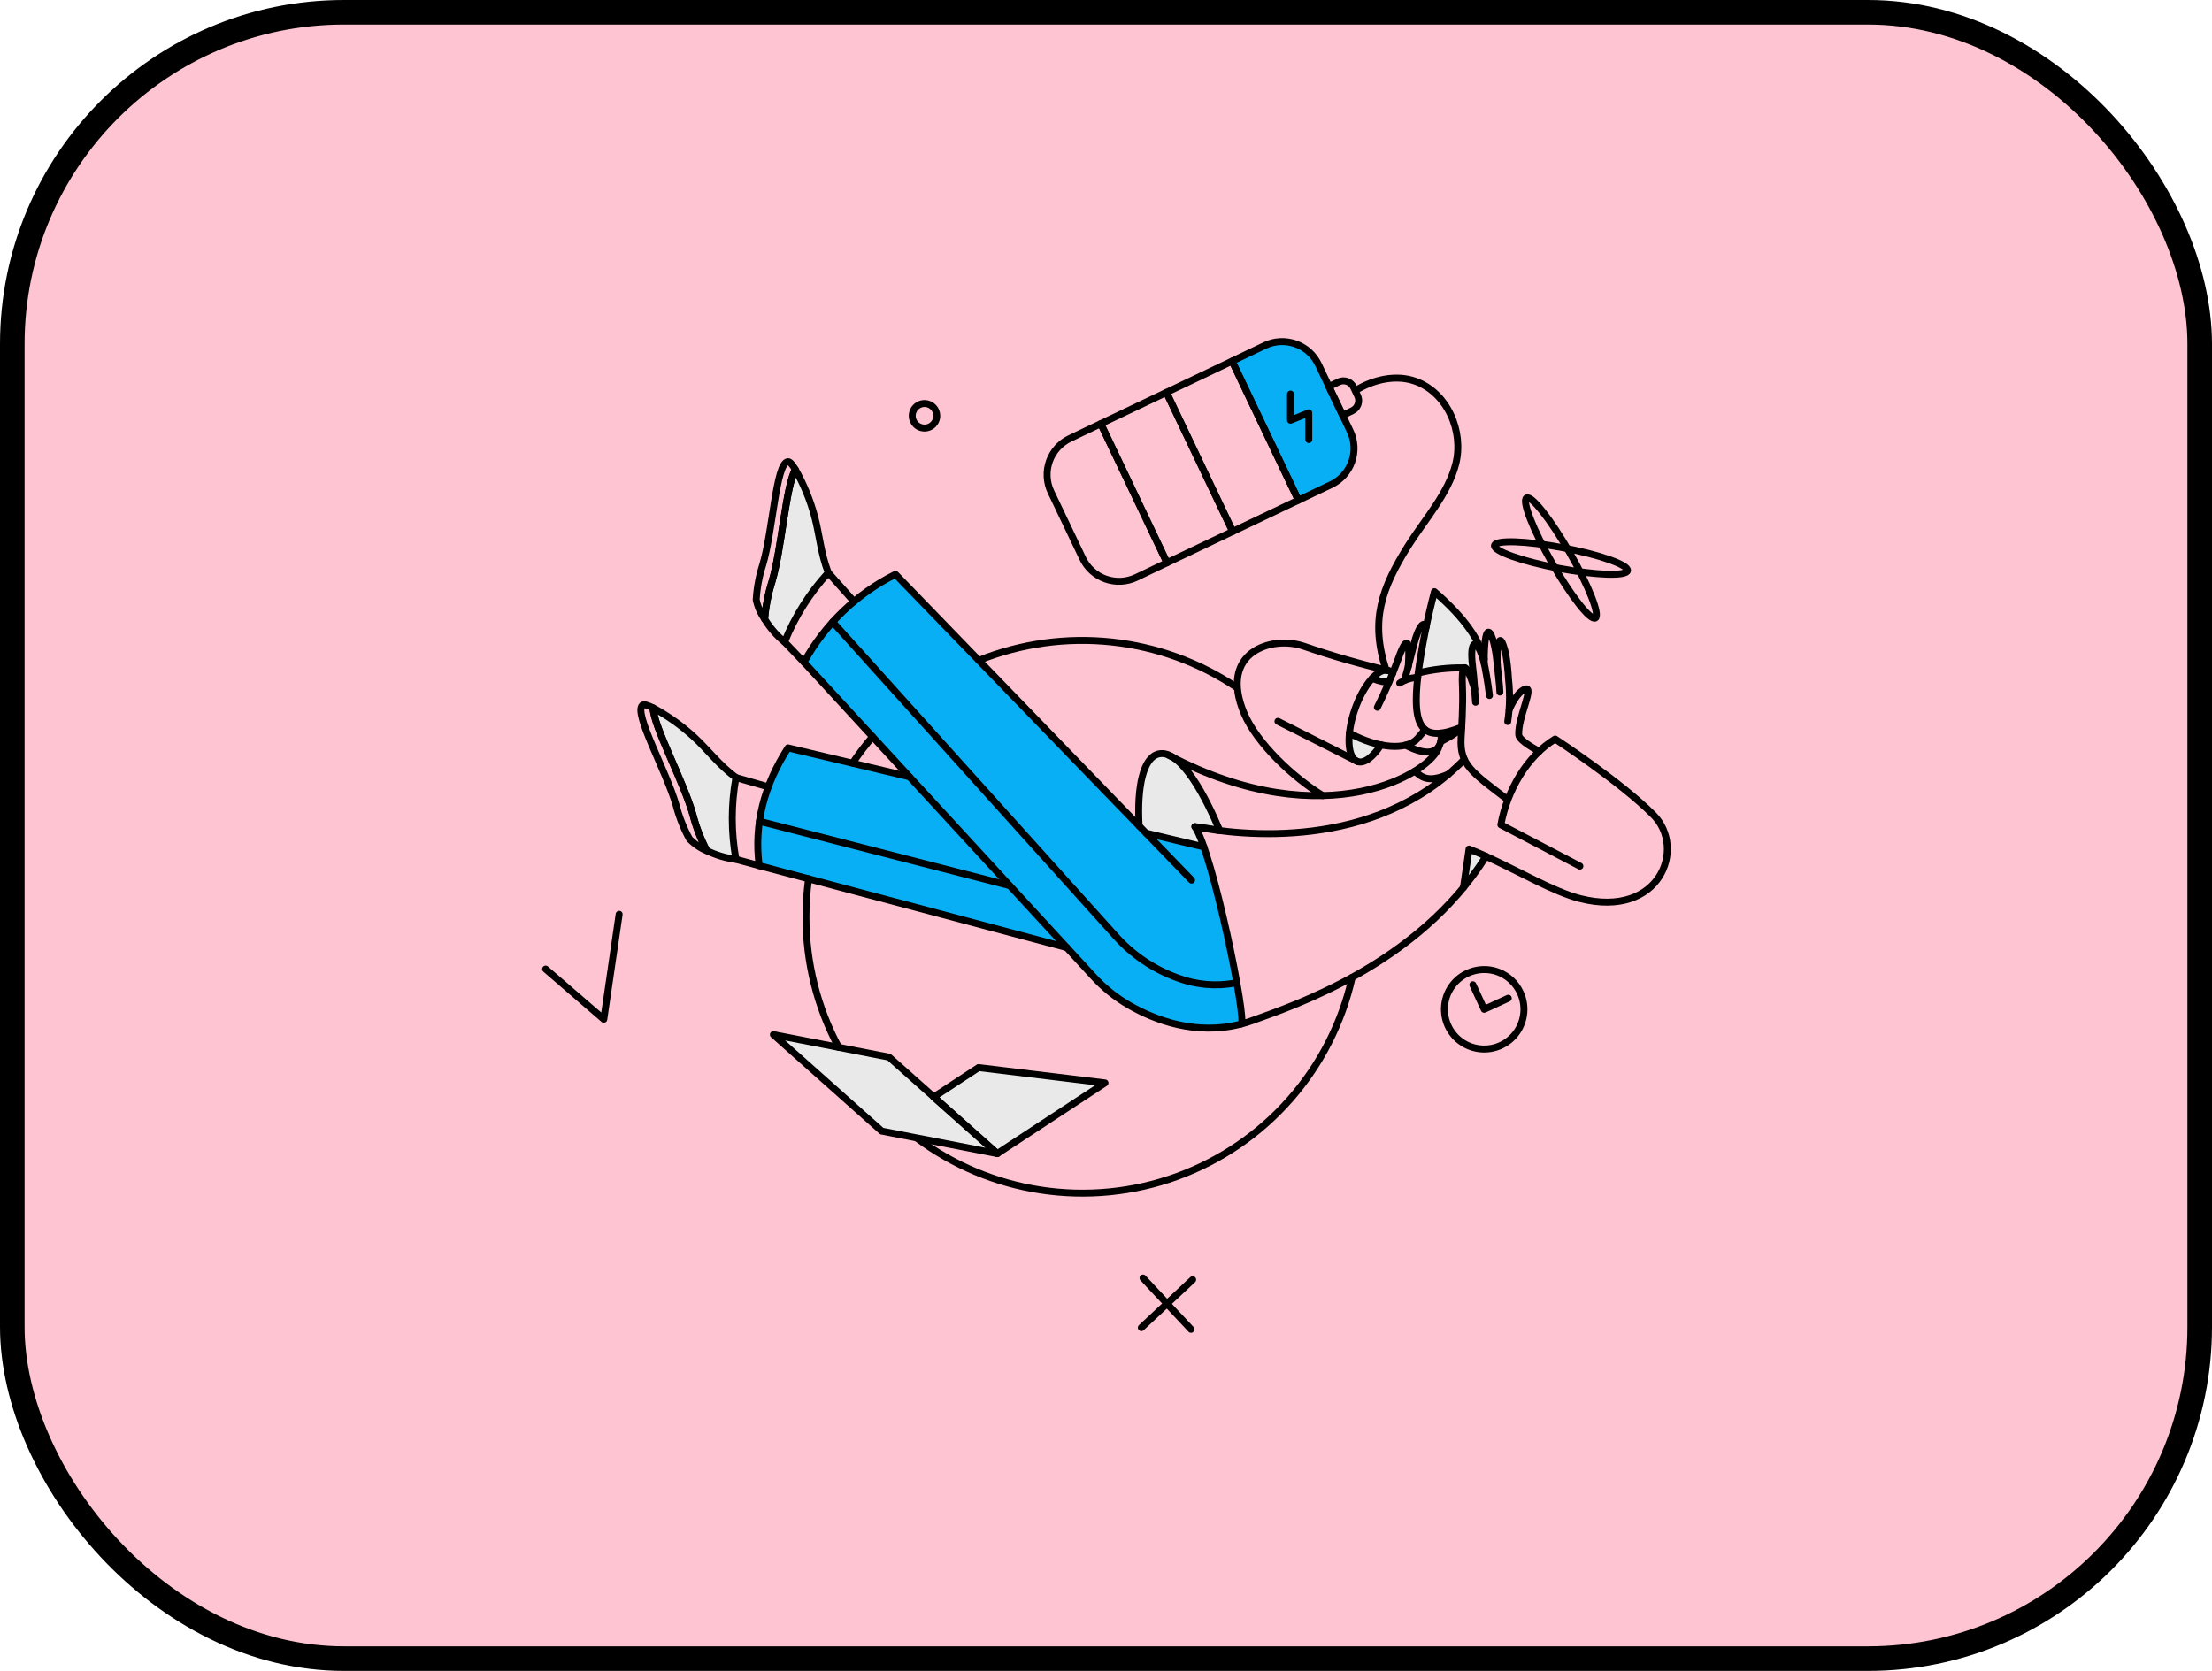 <svg width="180" height="136" viewBox="0 0 180 136" fill="none" xmlns="http://www.w3.org/2000/svg">
<rect x="1" y="1" width="178" height="134" rx="27" fill="#FFC4D2"/>
<rect x="1" y="1" width="178" height="134" rx="27" stroke="black" stroke-width="2"/>
<path d="M97.972 68.934L93.268 67.812L72.873 46.743C69.719 48.317 67.12 50.814 65.423 53.903L74.005 63.224L64.137 60.872C62.185 63.9 61.346 67.083 61.785 70.458L86.811 77.125C88.907 79.397 89.913 80.683 91.909 81.829C93.962 83.005 97.3 84.312 100.994 83.345C101.457 83.282 99.468 73.231 97.972 68.934Z" fill="#09AFF4"/>
<path d="M109.856 35.087L107.275 29.679C107.091 29.291 106.831 28.943 106.513 28.655C106.193 28.367 105.821 28.145 105.416 28.001C105.011 27.857 104.582 27.794 104.153 27.816C103.724 27.838 103.303 27.944 102.915 28.129L100.252 29.396L105.642 40.715L108.305 39.447C108.694 39.263 109.043 39.005 109.332 38.686C109.62 38.367 109.843 37.995 109.987 37.589C110.131 37.184 110.193 36.755 110.171 36.325C110.149 35.896 110.042 35.475 109.856 35.087ZM106.6 35.771C106.6 35.795 106.59 35.819 106.573 35.836C106.556 35.853 106.533 35.862 106.509 35.862C106.485 35.862 106.461 35.853 106.444 35.836C106.427 35.819 106.418 35.795 106.418 35.771V33.727L105.059 34.329C105.045 34.334 105.03 34.336 105.015 34.334C105.001 34.333 104.987 34.328 104.974 34.32C104.962 34.312 104.952 34.301 104.944 34.289C104.936 34.276 104.932 34.262 104.931 34.247V32.069C104.931 32.044 104.94 32.021 104.957 32.004C104.974 31.987 104.998 31.977 105.022 31.977C105.046 31.977 105.069 31.987 105.086 32.004C105.103 32.021 105.113 32.044 105.113 32.069V34.111L106.472 33.51C106.486 33.504 106.5 33.502 106.515 33.504C106.529 33.505 106.542 33.51 106.554 33.519C106.567 33.526 106.578 33.537 106.586 33.55C106.594 33.562 106.599 33.577 106.6 33.592V35.771Z" fill="#09AFF4"/>
<path d="M117.228 59.678C117.281 59.899 117.287 60.129 117.246 60.353C117.876 60.072 118.451 59.68 118.942 59.194C118.385 59.404 117.812 59.566 117.228 59.678Z" fill="#E9E9E9"/>
<path d="M99.251 67.604C98.221 65.105 96.104 60.891 94.253 61.374C93.04 61.693 92.511 64.001 92.693 67.23L93.259 67.814L97.965 68.936C97.788 68.358 97.544 67.804 97.236 67.285C97.873 67.403 98.593 67.503 99.251 67.604Z" fill="#E9E9E9"/>
<path d="M64.721 38.217C63.936 39.613 63.626 44.629 62.824 47.328C62.512 48.322 62.31 49.347 62.222 50.385C62.653 51.096 63.202 51.728 63.845 52.254C64.681 50.176 65.886 48.266 67.402 46.617C66.47 44.217 66.685 41.491 64.721 38.217Z" fill="#E9E9E9"/>
<path d="M59.887 63.289C57.766 61.715 56.611 59.393 53.138 57.616C53.22 59.212 55.637 63.626 56.394 66.335C56.657 67.341 57.034 68.314 57.515 69.236C58.26 69.606 59.062 69.847 59.887 69.947C59.489 67.746 59.489 65.49 59.887 63.289Z" fill="#E9E9E9"/>
<path d="M109.812 59.659C109.529 62.322 110.943 62.86 112.365 60.626C111.472 60.43 110.611 60.105 109.812 59.659Z" fill="#E9E9E9"/>
<path d="M111.664 55.208C112.12 55.427 112.868 55.61 113.05 55.482L113.324 54.816C112.886 54.287 112.22 54.609 111.664 55.208Z" fill="#E9E9E9"/>
<path d="M120.768 53.613C120.367 52.129 119.263 50.357 116.728 48.159C116.156 50.338 115.715 52.549 115.405 54.78C116.604 54.483 117.836 54.342 119.072 54.361C119.181 54.124 119.411 54.375 119.701 55.209C119.71 55.236 119.737 55.309 119.765 55.401C119.823 55.381 119.886 55.375 119.947 55.383C119.92 55.009 119.875 54.598 119.819 54.151C119.551 51.999 120.179 51.7 120.75 53.86C120.786 53.996 120.859 54.37 120.942 54.826C120.933 54.416 120.875 54.009 120.768 53.613Z" fill="#E9E9E9"/>
<path d="M119.544 69.117L119.088 72.245C119.088 72.245 120.447 70.513 120.921 69.701L119.544 69.117Z" fill="#E9E9E9"/>
<path d="M71.753 92.064L81.165 93.897L72.346 86.044L62.934 84.211L71.753 92.064Z" fill="#E9E9E9"/>
<path d="M81.147 93.898L89.921 88.143L79.633 86.894L75.976 89.292L81.147 93.898Z" fill="#E9E9E9"/>
<path d="M71.752 92.063L81.165 93.896L72.345 86.044L62.933 84.21L71.752 92.063Z" stroke="black" stroke-width="0.565" stroke-linejoin="round"/>
<path d="M81.146 93.897L89.92 88.142L79.632 86.893L75.975 89.291L81.146 93.897Z" stroke="black" stroke-width="0.565" stroke-linejoin="round"/>
<path d="M79.659 53.748C83.074 52.378 86.772 51.863 90.432 52.25C94.091 52.636 97.601 53.911 100.654 55.965" stroke="black" stroke-width="0.565" stroke-linecap="round" stroke-linejoin="round"/>
<path d="M69.372 62.12C69.874 61.372 70.419 60.653 71.004 59.968" stroke="black" stroke-width="0.565" stroke-linecap="round" stroke-linejoin="round"/>
<path d="M65.796 71.525C65.657 72.55 65.587 73.583 65.586 74.617C65.579 78.33 66.495 81.986 68.252 85.255" stroke="black" stroke-width="0.565" stroke-linecap="round" stroke-linejoin="round"/>
<path d="M110.031 79.55C109.203 83.233 107.462 86.649 104.968 89.483C102.474 92.317 99.306 94.477 95.758 95.766C92.209 97.054 88.393 97.428 84.662 96.855C81.026 96.296 77.585 94.854 74.638 92.657" stroke="black" stroke-width="0.565" stroke-linecap="round" stroke-linejoin="round"/>
<path d="M110.322 31.777C111.718 30.902 113.579 30.463 115.165 31.029C117.793 31.967 119.118 35.116 118.467 37.733C117.859 40.178 115.923 42.303 114.609 44.391C112.393 47.912 111.489 50.529 112.794 54.551" stroke="black" stroke-width="0.565" stroke-linecap="round" stroke-linejoin="round"/>
<path d="M108.134 31.467L109.256 33.81L110.049 33.426C110.264 33.322 110.429 33.137 110.509 32.912C110.589 32.687 110.578 32.44 110.478 32.223L110.142 31.511C110.037 31.296 109.853 31.131 109.628 31.051C109.402 30.971 109.155 30.982 108.938 31.083L108.134 31.467Z" stroke="black" stroke-width="0.565" stroke-linecap="round" stroke-linejoin="round"/>
<path d="M105.652 40.715L100.262 29.396L94.917 31.941L100.307 43.26L105.652 40.715Z" stroke="black" stroke-width="0.565" stroke-linecap="round" stroke-linejoin="round"/>
<path d="M109.867 35.088L107.286 29.67C107.101 29.282 106.842 28.934 106.523 28.646C106.204 28.358 105.832 28.136 105.427 27.992C105.022 27.848 104.593 27.785 104.164 27.807C103.735 27.829 103.314 27.935 102.926 28.12L100.263 29.396L105.653 40.715L108.316 39.447C108.704 39.263 109.052 39.004 109.34 38.685C109.628 38.366 109.85 37.993 109.994 37.589C110.138 37.184 110.201 36.755 110.179 36.325C110.157 35.896 110.051 35.476 109.867 35.088Z" stroke="black" stroke-width="0.565" stroke-linecap="round" stroke-linejoin="round"/>
<path d="M105.015 32.074V34.204L106.5 33.604V35.779" stroke="black" stroke-width="0.565" stroke-linecap="round" stroke-linejoin="round"/>
<path d="M100.309 43.259L94.918 31.94L89.574 34.485L94.964 45.803L100.309 43.259Z" stroke="black" stroke-width="0.565" stroke-linecap="round" stroke-linejoin="round"/>
<path d="M85.523 40.041C85.338 39.653 85.232 39.232 85.21 38.803C85.188 38.374 85.251 37.945 85.395 37.54C85.539 37.135 85.762 36.762 86.05 36.443C86.338 36.124 86.686 35.865 87.074 35.681L89.573 34.486L94.963 45.805L92.464 46.999C92.076 47.184 91.655 47.29 91.226 47.312C90.797 47.334 90.368 47.272 89.963 47.127C89.558 46.983 89.186 46.761 88.867 46.473C88.548 46.185 88.289 45.837 88.104 45.449L85.523 40.041Z" stroke="black" stroke-width="0.565" stroke-linecap="round" stroke-linejoin="round"/>
<path d="M86.81 77.125L61.776 70.458C61.338 67.083 62.177 63.9 64.127 60.872L74.005 63.224" stroke="black" stroke-width="0.565" stroke-linecap="round" stroke-linejoin="round"/>
<path d="M97.965 68.933L93.268 67.811" stroke="black" stroke-width="0.565" stroke-linecap="round" stroke-linejoin="round"/>
<path d="M100.545 80.006C98.966 80.306 97.334 80.164 95.83 79.596C93.877 78.895 92.134 77.713 90.759 76.16L67.757 50.624" stroke="black" stroke-width="0.565" stroke-linecap="round" stroke-linejoin="round"/>
<path d="M61.802 66.845L82.159 72.08" stroke="black" stroke-width="0.565" stroke-linecap="round" stroke-linejoin="round"/>
<path d="M115.403 54.806C114.8 59.612 115.941 60.388 118.932 59.193" stroke="black" stroke-width="0.565" stroke-linecap="round" stroke-linejoin="round"/>
<path d="M96.96 71.634L72.868 46.747C69.717 48.321 67.12 50.817 65.424 53.903L88.964 79.468C89.815 80.402 90.806 81.199 91.901 81.83C93.957 83.01 97.297 84.313 100.994 83.347" stroke="black" stroke-width="0.565" stroke-linecap="round" stroke-linejoin="round"/>
<path d="M114.371 60.651C117.545 62.283 117.272 59.84 117.272 59.84L117.253 59.67" stroke="black" stroke-width="0.565" stroke-linecap="round" stroke-linejoin="round"/>
<path d="M117.107 60.716C116.651 62.813 107.923 68.24 95.09 61.464" stroke="black" stroke-width="0.565" stroke-linecap="round" stroke-linejoin="round"/>
<path d="M92.692 67.228C92.51 63.999 93.038 61.691 94.252 61.373C96.103 60.887 98.22 65.103 99.25 67.602C98.639 67.474 97.891 67.365 97.234 67.283" stroke="black" stroke-width="0.565" stroke-linecap="round" stroke-linejoin="round"/>
<path d="M64.719 38.217C64.473 37.797 64.263 37.559 64.108 37.578C63.141 37.699 62.896 43.188 62.075 45.942C61.775 46.873 61.593 47.838 61.535 48.815C61.655 49.379 61.888 49.913 62.221 50.385C62.303 49.346 62.505 48.321 62.822 47.329C63.625 44.629 63.935 39.612 64.719 38.217Z" stroke="black" stroke-width="0.565" stroke-linecap="round" stroke-linejoin="round"/>
<path d="M67.401 46.616C66.781 45.02 66.692 43.551 66.288 42.038C65.929 40.703 65.402 39.419 64.72 38.216C63.935 39.612 63.62 44.626 62.823 47.327C62.511 48.321 62.309 49.346 62.221 50.384C62.652 51.095 63.201 51.727 63.844 52.253C64.68 50.175 65.885 48.265 67.401 46.616Z" stroke="black" stroke-width="0.565" stroke-linecap="round" stroke-linejoin="round"/>
<path d="M63.845 52.253L65.422 53.904" stroke="black" stroke-width="0.565" stroke-linecap="round" stroke-linejoin="round"/>
<path d="M67.401 46.615L69.49 48.96" stroke="black" stroke-width="0.565" stroke-linecap="round" stroke-linejoin="round"/>
<path d="M53.136 57.616C52.707 57.396 52.397 57.306 52.278 57.406C51.532 58.036 54.24 62.798 55.023 65.559C55.27 66.506 55.632 67.419 56.1 68.278C56.5 68.693 56.981 69.022 57.513 69.244C57.031 68.323 56.655 67.35 56.392 66.344C55.641 63.624 53.219 59.212 53.136 57.616Z" stroke="black" stroke-width="0.565" stroke-linecap="round" stroke-linejoin="round"/>
<path d="M59.886 63.287C58.509 62.266 57.642 61.072 56.502 60.013C55.485 59.075 54.355 58.269 53.137 57.613C53.219 59.209 55.633 63.624 56.393 66.332C56.656 67.338 57.032 68.311 57.514 69.233C58.259 69.603 59.061 69.844 59.886 69.944C59.488 67.743 59.488 65.488 59.886 63.287Z" stroke="black" stroke-width="0.565" stroke-linecap="round" stroke-linejoin="round"/>
<path d="M59.895 69.946L61.774 70.457" stroke="black" stroke-width="0.565" stroke-linecap="round" stroke-linejoin="round"/>
<path d="M59.887 63.288L62.522 64.045" stroke="black" stroke-width="0.565" stroke-linecap="round" stroke-linejoin="round"/>
<path d="M123.711 80.791C123.98 81.371 124.07 82.019 123.971 82.651C123.872 83.283 123.587 83.872 123.154 84.343C122.72 84.813 122.157 85.144 121.534 85.294C120.912 85.445 120.26 85.407 119.659 85.186C119.059 84.966 118.536 84.572 118.16 84.055C117.783 83.538 117.568 82.92 117.542 82.281C117.515 81.642 117.68 81.009 118.013 80.463C118.347 79.917 118.835 79.482 119.416 79.213C119.801 79.034 120.218 78.933 120.643 78.915C121.068 78.897 121.492 78.964 121.891 79.11C122.29 79.257 122.656 79.481 122.969 79.769C123.281 80.058 123.533 80.405 123.711 80.791Z" stroke="black" stroke-width="0.565" stroke-linecap="round" stroke-linejoin="round"/>
<path d="M119.854 80.152L120.775 82.15L122.735 81.247" stroke="black" stroke-width="0.565" stroke-linecap="round" stroke-linejoin="round"/>
<path d="M113.323 54.816C113.239 54.713 113.128 54.634 113.004 54.588C112.188 54.291 110.943 55.728 110.24 57.771C109.538 59.815 109.639 61.699 110.468 61.984C111.016 62.174 111.736 61.611 112.374 60.626" stroke="black" stroke-width="0.565" stroke-linecap="round" stroke-linejoin="round"/>
<path d="M113.004 54.587C110.671 54.042 108.366 53.379 106.101 52.599C103.492 51.695 99.132 53.064 101.239 58.062C102.27 60.506 105.252 63.306 107.642 64.756" stroke="black" stroke-width="0.565" stroke-linecap="round" stroke-linejoin="round"/>
<path d="M110.468 61.984L103.992 58.71" stroke="black" stroke-width="0.565" stroke-linecap="round" stroke-linejoin="round"/>
<path d="M115.949 59.385C115.748 59.64 115.549 59.888 115.356 60.105C114.469 61.105 112.146 60.935 109.802 59.667" stroke="black" stroke-width="0.565" stroke-linecap="round" stroke-linejoin="round"/>
<path d="M113.031 55.462C112.849 55.599 112.119 55.417 111.663 55.207" stroke="black" stroke-width="0.565" stroke-linecap="round" stroke-linejoin="round"/>
<path d="M114.599 54.268C114.608 54.168 114.627 53.5 114.636 53.411C114.681 51.806 114.312 52.081 113.742 53.73C113.258 55.039 112.704 56.321 112.082 57.57" stroke="black" stroke-width="0.565" stroke-linecap="round" stroke-linejoin="round"/>
<path d="M116.05 51.048C115.895 50.483 115.44 50.958 115.065 52.398C114.756 53.584 114.517 54.606 114.28 55.38" stroke="black" stroke-width="0.565" stroke-linecap="round" stroke-linejoin="round"/>
<path d="M115.366 55.144C114.844 55.156 114.335 55.314 113.897 55.6" stroke="black" stroke-width="0.565" stroke-linecap="round" stroke-linejoin="round"/>
<path d="M128.563 70.496L122.131 67.131C122.642 64.33 124.256 61.549 126.547 60.153C126.547 60.153 131.818 63.583 134.546 66.328C137.239 69.038 135.074 74.78 128.59 73.141C126.451 72.596 123.615 70.924 120.92 69.697C115.404 78.529 105.125 81.896 101.912 83.064C101.603 83.176 101.296 83.269 100.991 83.349C101.529 83.276 98.683 69.365 97.233 67.286C100.827 67.997 111.835 69.329 119.15 61.814" stroke="black" stroke-width="0.565" stroke-linecap="round" stroke-linejoin="round"/>
<path d="M122.809 57.77C122.809 57.77 123.374 56.355 124.105 56.09C124.889 55.807 123.51 58.38 123.585 59.811C123.612 60.322 125.254 61.152 125.254 61.152" stroke="black" stroke-width="0.565" stroke-linecap="round" stroke-linejoin="round"/>
<path d="M121.841 54.104C121.777 53.292 121.91 50.673 122.525 53.21C122.642 53.892 122.718 54.58 122.753 55.271C122.883 56.421 122.862 57.583 122.689 58.727" stroke="black" stroke-width="0.565" stroke-linecap="round" stroke-linejoin="round"/>
<path d="M120 56.082C119.963 55.982 119.744 55.362 119.717 55.271C119.17 53.766 118.921 54.158 119.006 55.9C119.077 57.369 118.926 59.512 118.896 60.087C118.786 62.23 119.744 62.85 122.681 65.084" stroke="black" stroke-width="0.565" stroke-linecap="round" stroke-linejoin="round"/>
<path d="M121.203 56.612C121.085 55.581 120.837 54.212 120.756 53.912C120.185 51.755 119.554 52.061 119.826 54.204C119.982 55.426 119.999 56.347 120.072 57.159" stroke="black" stroke-width="0.565" stroke-linecap="round" stroke-linejoin="round"/>
<path d="M120.774 53.976C120.765 49.8 121.59 51.559 121.814 53.885C121.916 54.933 122.033 55.709 122.051 56.329" stroke="black" stroke-width="0.565" stroke-linecap="round" stroke-linejoin="round"/>
<path d="M120.776 53.65C120.392 52.156 119.283 50.374 116.726 48.157C116.155 50.336 115.713 52.547 115.403 54.778C116.602 54.481 117.835 54.34 119.07 54.359" stroke="black" stroke-width="0.565" stroke-linecap="round" stroke-linejoin="round"/>
<path d="M115.138 62.768C115.694 63.278 116.232 63.728 117.865 63.014" stroke="black" stroke-width="0.565" stroke-linecap="round" stroke-linejoin="round"/>
<path d="M118.941 59.193C118.568 59.741 117.245 60.352 117.245 60.352" stroke="black" stroke-width="0.565" stroke-linecap="round" stroke-linejoin="round"/>
<path d="M132.438 46.443C132.356 46.908 129.867 46.827 126.875 46.26C123.884 45.694 121.53 44.865 121.612 44.4C121.695 43.934 124.184 44.016 127.176 44.582C130.168 45.148 132.52 45.977 132.438 46.443Z" stroke="black" stroke-width="0.565" stroke-linecap="round" stroke-linejoin="round"/>
<path d="M129.822 50.301C129.43 50.538 127.858 48.552 126.311 45.85C124.764 43.148 123.83 40.77 124.222 40.533C124.614 40.296 126.184 42.284 127.734 44.983C129.284 47.683 130.215 50.064 129.822 50.301Z" stroke="black" stroke-width="0.565" stroke-linecap="round" stroke-linejoin="round"/>
<path d="M44.399 78.875L49.133 82.961L50.383 74.415" stroke="black" stroke-width="0.565" stroke-linecap="round" stroke-linejoin="round"/>
<path d="M76.23 33.874C76.223 34.072 76.159 34.263 76.044 34.424C75.929 34.584 75.769 34.707 75.584 34.777C75.399 34.847 75.197 34.86 75.004 34.816C74.812 34.771 74.637 34.67 74.502 34.526C74.367 34.382 74.277 34.2 74.245 34.005C74.213 33.81 74.239 33.61 74.32 33.43C74.402 33.25 74.535 33.098 74.703 32.994C74.871 32.889 75.066 32.837 75.263 32.843C75.394 32.847 75.523 32.877 75.643 32.932C75.763 32.986 75.87 33.063 75.96 33.158C76.05 33.254 76.12 33.367 76.166 33.489C76.212 33.612 76.234 33.743 76.23 33.874Z" stroke="black" stroke-width="0.565" stroke-linecap="round" stroke-linejoin="round"/>
<path d="M93.012 104.021L96.916 108.197" stroke="black" stroke-width="0.565" stroke-linecap="round" stroke-linejoin="round"/>
<path d="M97.052 104.156L92.875 108.06" stroke="black" stroke-width="0.565" stroke-linecap="round" stroke-linejoin="round"/>
<path d="M120.921 69.694C120.455 69.482 119.995 69.284 119.543 69.106L119.087 72.244" stroke="black" stroke-width="0.565" stroke-linecap="round" stroke-linejoin="round"/>
</svg>
